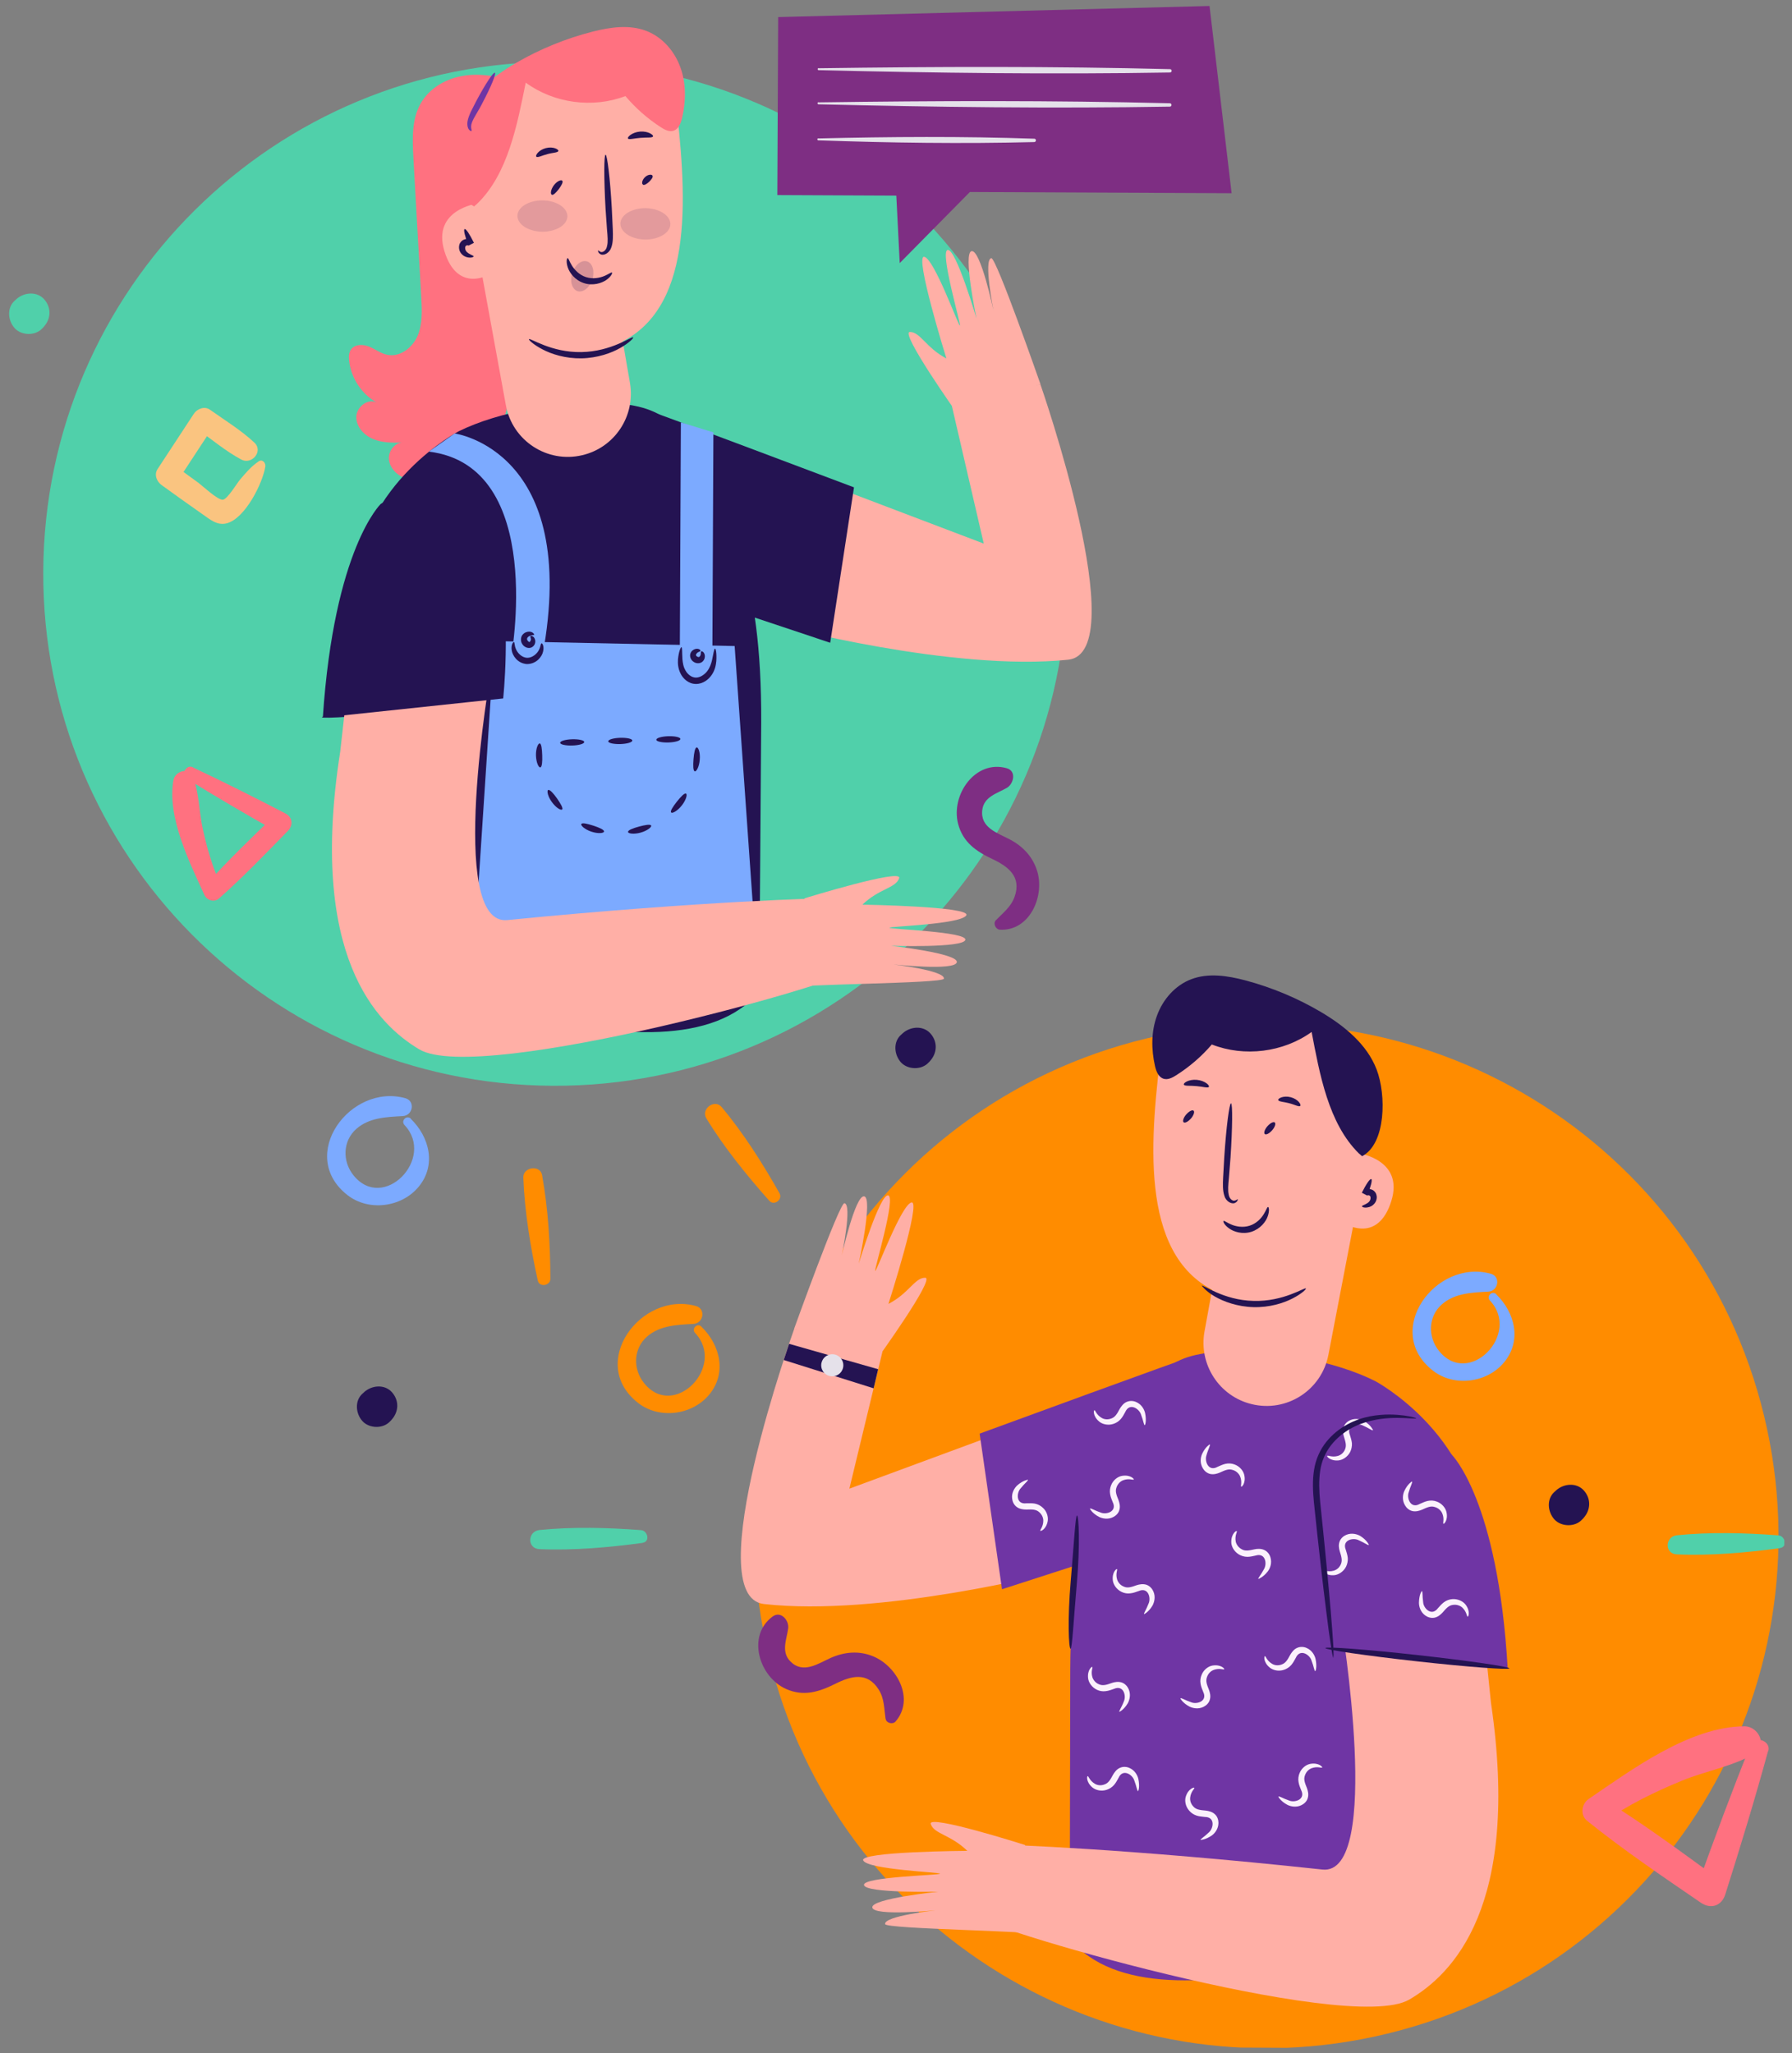 <svg width="501" height="574" viewBox="0 0 501 574" fill="none" xmlns="http://www.w3.org/2000/svg">
<rect x="0" y="0" width="501" height="574" fill="#808080" stroke="none"/>
<g clip-path="url(#clip0_107_566)">
<path d="M154.559 303.545C75.513 303.181 11.729 238.806 12.094 159.76C12.459 80.715 76.834 16.931 155.879 17.296C234.925 17.66 298.708 82.035 298.344 161.081C297.979 240.127 233.604 303.91 154.559 303.545Z" fill="#50D0AA"/>
<path d="M142.114 22.339C137.753 21.009 133.085 20.416 128.612 21.37C124.139 22.29 119.928 24.891 117.658 28.845C115.05 33.369 115.294 38.88 115.572 44.089C116.318 57.129 117.031 70.134 117.777 83.174C117.996 86.803 118.146 90.567 116.754 93.887C115.327 97.207 111.787 99.945 108.262 99.19C106.45 98.812 104.943 97.629 103.233 96.916C101.523 96.202 99.238 96.192 98.156 97.665C97.514 98.569 97.475 99.745 97.604 100.821C98.12 105.628 101.055 110.143 105.278 112.515C102.797 111.294 99.661 113.799 99.615 116.554C99.568 119.309 101.775 121.704 104.357 122.758C106.906 123.811 109.762 123.791 112.55 123.736C110.266 123.759 108.507 126.204 108.732 128.456C108.957 130.708 110.729 132.631 112.808 133.514C114.887 134.398 117.272 134.442 119.524 134.251C124.364 133.837 129.176 132.313 132.986 129.307C139.662 124.097 142.392 115.138 142.498 106.672C142.638 98.206 140.559 89.898 139.422 81.527C136.79 62.095 139.099 42.35 141.44 22.84C140.903 22.67 140.366 22.499 139.796 22.329" fill="#FF7180"/>
<path d="M114.836 312.77C120.088 317.867 122.067 325.772 117 331.83C112.236 337.553 103.058 338.72 97.166 334.124C82.938 323.038 97.916 302.746 113.318 307.017C116.17 307.803 115.445 311.865 112.622 312.02C108.119 312.268 103.28 312.414 99.671 315.556C95.791 318.931 95.664 324.676 98.838 328.588C107.19 338.975 121.875 323.822 113.081 314.509C111.978 313.328 113.699 311.622 114.87 312.736L114.836 312.77Z" fill="#7CAAFF"/>
<path d="M278.413 257.281C280.438 255.174 282.63 253.571 283.651 250.72C285.659 245.085 281.876 242.245 277.417 240.142C272.857 237.97 269.207 235.467 267.853 230.287C265.774 222.214 272.673 212.3 281.431 214.76C284.283 215.546 283.393 219.17 281.473 220.27C278.744 221.837 275.112 222.693 274.624 226.421C273.996 231.424 278.895 232.858 282.347 234.688C286.068 236.654 288.843 239.623 290.033 243.728C292.05 250.793 287.773 260.348 279.543 259.907C278.367 259.835 277.569 258.151 278.413 257.281Z" fill="#7E2E83"/>
<path d="M305.06 343.751C304.333 348.418 299.416 358.273 294.303 359.627C291.578 360.354 289.571 358.53 287.461 357.076C283.643 354.404 279.859 351.699 276.075 348.96C274.702 347.979 273.904 346.06 274.919 344.486C278.303 339.327 281.687 334.169 285.07 329.01C285.984 327.637 288.037 326.806 289.544 327.855C293.73 330.831 298.253 333.607 302 337.085C304.576 339.482 301.265 343.398 298.316 341.805C294.026 339.5 290.177 336.257 286.226 333.45C287.706 333.054 289.186 332.691 290.7 332.295C287.316 337.454 283.932 342.612 280.549 347.771C280.152 346.291 279.79 344.777 279.393 343.297C281.671 344.92 283.948 346.543 286.191 348.2C287.464 349.113 291.745 353.198 293.191 353.037C294.468 352.908 297.177 348.351 297.988 347.414C299.609 345.507 301.13 343.699 303.219 342.298C304.23 341.631 305.199 342.744 305.061 343.718L305.06 343.751Z" fill="#FAC480"/>
<path d="M74.184 130.413C73.457 135.08 68.54 144.935 63.427 146.289C60.702 147.016 58.694 145.192 56.584 143.738C52.767 141.066 48.982 138.361 45.198 135.622C43.825 134.641 43.028 132.722 44.043 131.148C47.427 125.989 50.81 120.831 54.194 115.672C55.108 114.299 57.161 113.468 58.668 114.517C62.854 117.493 67.377 120.235 71.124 123.747C73.7 126.144 70.389 130.06 67.44 128.467C63.15 126.163 59.301 122.919 55.349 120.113C56.83 119.716 58.343 119.354 59.823 118.957C56.44 124.116 53.056 129.274 49.672 134.433C49.276 132.953 48.913 131.439 48.517 129.959C50.794 131.582 53.072 133.205 55.315 134.862C56.587 135.775 60.869 139.86 62.315 139.699C63.592 139.57 66.301 135.014 67.112 134.077C68.733 132.169 70.254 130.362 72.343 128.96C73.354 128.293 74.323 129.406 74.184 130.38L74.184 130.413Z" fill="#FAC480"/>
<path d="M53.872 214.516C62.589 218.622 71.17 222.929 79.717 227.369C81.762 228.42 82.088 230.606 80.501 232.278C74.189 238.734 67.976 245.223 61.196 251.206C59.88 252.342 57.8 251.694 57.135 250.179C52.977 241.021 46.685 228.527 48.48 218.154C48.929 215.501 52.966 214.344 54.028 217.272C55.686 221.883 55.662 227.057 56.715 231.833C57.933 237.382 59.554 242.9 61.983 248.051C60.472 247.876 58.927 247.735 57.416 247.56C63.596 240.634 70.278 234.247 76.96 227.793C76.987 229.305 77.014 230.818 77.04 232.33C68.662 227.587 60.352 222.744 52.178 217.667C50.436 216.584 52.029 213.634 53.906 214.483L53.872 214.516Z" fill="#FF7180"/>
<path d="M215.055 335.676C208.771 328.591 202.39 320.733 197.455 312.613C195.921 310.053 199.765 307.147 201.736 309.475C207.851 316.76 213.255 325.319 217.92 333.572C218.92 335.324 216.425 337.228 215.055 335.676Z" fill="#FF8C00"/>
<path d="M4.144 84.027C4.144 84.027 4.482 83.76 4.617 83.593C6.742 81.721 10.238 81.367 12.311 83.628C14.383 85.922 14.302 89.047 12.275 91.322C12.14 91.489 12.005 91.657 11.836 91.79C9.911 93.932 6.014 93.847 4.109 91.755C2.203 89.663 1.85 86.032 4.144 84.027Z" fill="#50D0AA"/>
<path d="M251.924 289.279C251.924 289.279 252.261 289.011 252.397 288.844C254.522 286.972 258.018 286.619 260.09 288.88C262.163 291.174 262.081 294.298 260.055 296.573C259.92 296.741 259.785 296.908 259.616 297.042C257.691 299.183 253.794 299.098 251.889 297.006C249.983 294.914 249.63 291.284 251.924 289.279Z" fill="#241352"/>
<path d="M180.253 115.951L275.035 151.969L266.141 113.593L290.864 107.424C290.864 107.424 317.06 182.502 298.639 184.433C266.336 187.812 217.544 174.786 217.544 174.786L180.286 115.952L180.253 115.951Z" fill="#FFAFA6"/>
<path d="M212.815 202.079L212.267 277.168C187.399 307.46 101.504 267.754 101.504 267.754L100.638 237.041L98.993 163.891C101.11 134.771 128.222 120.583 128.222 120.583C139.435 115.058 156.517 111.978 171.868 112.788C187.924 113.669 191.819 121.347 198.37 136.026C203.658 147.877 213.014 159.007 212.815 202.079Z" fill="#241352"/>
<path d="M132.381 41.882L133.454 56.906C133.454 56.906 120.679 58.56 124.254 70.235C127.828 81.911 136.587 76.844 136.587 76.844C136.587 76.844 138.634 106.689 169.251 97.389C193.61 89.975 192.278 58.454 189.31 31.595C188.149 21.174 178.338 13.973 168.048 15.941L149.653 19.451C139.027 21.485 131.591 31.127 132.347 41.916L132.381 41.882Z" fill="#FFAFA6"/>
<path d="M133.397 69.336L141.426 113.286C143.228 123.206 152.976 129.568 162.763 127.261C171.845 125.152 177.698 116.309 176.128 107.096L171.775 81.911L133.397 69.303L133.397 69.336Z" fill="#FFAFA6"/>
<path d="M167.227 69.997C167.227 69.997 167.023 70.634 167.961 71.109C168.934 71.55 170.483 70.616 170.927 69.106C171.438 67.664 171.379 65.883 171.32 64.102C171.228 62.153 171.136 60.237 171.044 58.255C170.579 49.954 169.77 43.23 169.299 43.262C168.829 43.26 168.831 50.047 169.297 58.381C169.422 60.398 169.581 62.313 169.707 64.229C169.866 66.044 170.027 67.591 169.719 68.765C169.512 69.974 168.67 70.507 168.132 70.471C167.561 70.401 167.328 69.93 167.194 69.996L167.227 69.997Z" fill="#241352"/>
<path d="M177.026 94.333C176.793 93.862 170.994 98.303 162.527 98.432C154.059 98.595 148.132 94.334 147.894 94.837C147.759 95.004 149.03 96.287 151.611 97.643C154.158 98.999 158.083 100.26 162.552 100.18C167.021 100.099 170.925 98.706 173.418 97.273C175.944 95.84 177.16 94.502 177.026 94.333Z" fill="#241352"/>
<path d="M171.13 76.196C170.929 76.028 170.22 76.629 168.941 77.161C167.696 77.692 165.745 78.087 163.833 77.473C161.921 76.859 160.584 75.375 159.883 74.23C159.15 73.05 158.952 72.142 158.683 72.174C158.482 72.174 158.208 73.214 158.739 74.762C159.236 76.276 160.738 78.332 163.254 79.15C165.77 79.968 168.193 79.173 169.507 78.272C170.856 77.338 171.263 76.331 171.096 76.23L171.13 76.196Z" fill="#241352"/>
<path d="M132.445 71.717C132.447 71.448 131.708 71.31 130.904 70.769C130.502 70.498 130.168 70.127 130.07 69.623C129.971 69.118 130.108 68.716 130.444 68.617C130.747 68.517 130.981 68.619 131.015 68.653L132.497 67.887C131.332 65.496 130.264 63.879 129.894 64.045C129.524 64.212 129.985 66.095 130.948 68.552L132.43 67.786C131.863 66.843 130.655 66.602 129.78 66.968C129.14 67.166 128.566 67.835 128.429 68.406C128.259 69.01 128.323 69.615 128.489 70.086C128.854 71.062 129.691 71.637 130.328 71.841C131.67 72.251 132.411 71.851 132.412 71.683L132.445 71.717Z" fill="#241352"/>
<path d="M156.1 42.227C156.27 41.791 154.662 40.876 152.61 41.404C150.558 41.932 149.577 43.507 149.945 43.811C150.313 44.148 151.492 43.482 153.039 43.086C154.553 42.656 155.93 42.696 156.1 42.227Z" fill="#241352"/>
<path d="M182.561 38.149C182.798 37.747 181.19 36.597 178.939 36.788C176.687 36.98 175.303 38.35 175.57 38.721C175.837 39.126 177.284 38.662 179.065 38.536C180.846 38.376 182.357 38.585 182.561 38.149Z" fill="#241352"/>
<path d="M133.454 56.906C142.026 48.613 144.61 34.782 146.982 23.101C154.851 28.883 165.73 30.344 174.851 26.858C177.692 30.231 181.038 33.17 184.756 35.572C185.795 36.249 187.068 36.927 188.246 36.563C189.693 36.133 190.339 34.489 190.681 33.046C191.778 28.381 191.868 23.409 190.243 18.899C188.651 14.39 185.242 10.409 180.781 8.675C176.019 6.805 170.64 7.587 165.695 8.841C158.227 10.755 151.024 13.678 144.353 17.545C137.818 21.345 131.512 26.356 128.724 33.399C125.937 40.441 125.874 54.116 132.543 57.708" fill="#FF7180"/>
<path d="M183.58 115.664C175.33 112.334 238.754 136.246 238.754 136.246L232.103 179.692L207.983 171.651L183.58 115.698L183.58 115.664Z" fill="#241352"/>
<path d="M267.91 116.054C267.91 116.054 251.419 92.795 254.376 92.808C257.333 92.822 258.858 97.197 264.589 100.214C264.589 100.214 255.551 71.177 258.404 71.795C261.223 72.412 267.924 91.057 268.361 91.025C268.798 91.027 262.611 70.134 264.965 69.876C267.318 69.618 273.007 89.064 273.007 89.064C273.007 89.064 269.127 70.601 271.649 70.209C274.171 69.818 277.755 86.802 277.755 86.802C277.755 86.802 274.897 72.509 277.15 72.183C278.528 71.988 290.897 107.424 290.897 107.424C290.561 107.423 267.943 116.02 267.943 116.02" fill="#FFAFA6"/>
<path d="M139.288 198.011C139.288 198.011 139.663 196.803 140.009 194.621C140.355 192.439 140.807 189.249 141.362 185.321C142.406 177.463 143.767 166.584 145.133 154.562C145.449 151.539 145.631 148.483 145.174 145.524C144.751 142.565 143.555 139.805 141.817 137.647C138.377 133.296 133.615 131.225 129.655 130.4C125.66 129.576 122.366 129.829 120.148 130.088C117.929 130.38 116.751 130.71 116.751 130.845C116.75 130.979 117.994 130.851 120.212 130.794C122.396 130.736 125.621 130.718 129.38 131.642C133.105 132.533 137.463 134.636 140.536 138.649C142.072 140.638 143.103 143.062 143.46 145.785C143.85 148.508 143.703 151.397 143.386 154.386C142.021 166.408 140.862 177.288 140.12 185.214C139.732 189.177 139.482 192.368 139.337 194.584C139.193 196.801 139.153 198.044 139.288 198.045L139.288 198.011Z" fill="#241352"/>
<path d="M141.518 195.299C141.453 194.829 129.892 195.582 115.673 197.028C101.454 198.474 89.956 200.034 90.021 200.505C90.086 200.975 101.648 200.222 115.866 198.776C130.085 197.33 141.583 195.77 141.518 195.299Z" fill="#241352"/>
<path d="M217.556 4.78L217.326 54.537L250.588 54.691L251.542 73.544L271.154 53.677L344.329 54.014L338.154 1.674L217.556 4.78Z" fill="#7E2E83"/>
<path d="M228.878 19.078C261.572 18.624 294.432 18.506 327.119 19.329C327.724 19.332 327.719 20.273 327.115 20.27C294.421 20.825 261.564 20.404 228.876 19.615C228.506 19.613 228.509 19.042 228.879 19.044L228.878 19.078Z" fill="#E5E1EA"/>
<path d="M228.835 28.619C261.528 28.165 294.388 28.048 327.075 28.871C327.68 28.873 327.676 29.814 327.071 29.811C294.377 30.366 261.52 29.946 228.832 29.157C228.463 29.155 228.465 28.584 228.835 28.585L228.835 28.619Z" fill="#E5E1EA"/>
<path d="M228.789 38.698C248.815 38.219 269.143 38.078 289.164 38.775C289.769 38.778 289.765 39.685 289.16 39.716C269.133 40.228 248.808 39.933 228.786 39.236C228.417 39.234 228.419 38.663 228.789 38.665L228.789 38.698Z" fill="#E5E1EA"/>
<path d="M179.744 51.642C180.179 51.846 180.853 51.412 181.494 50.81C182.102 50.208 182.609 49.572 182.443 49.135C182.277 48.697 181.202 48.693 180.324 49.528C179.447 50.364 179.341 51.439 179.777 51.609L179.744 51.642Z" fill="#241352"/>
<path d="M154.23 54.447C154.665 54.651 155.442 53.882 156.219 52.877C156.963 51.873 157.505 50.901 157.204 50.531C156.903 50.16 155.725 50.624 154.847 51.796C153.968 52.968 153.827 54.244 154.263 54.414L154.23 54.447Z" fill="#241352"/>
<g opacity="0.18">
<path d="M159.974 76.313C159.258 78.628 159.92 80.882 161.463 81.394C163.006 81.871 164.861 80.435 165.611 78.12C166.327 75.805 165.665 73.551 164.122 73.073C162.579 72.596 160.724 74.032 159.974 76.347L159.974 76.313Z" fill="#241352"/>
</g>
<g opacity="0.13">
<path d="M144.66 60.317C144.649 62.736 147.731 64.732 151.595 64.784C155.458 64.802 158.592 62.901 158.636 60.482C158.648 58.063 155.566 56.067 151.702 56.015C147.839 55.997 144.705 57.898 144.66 60.317Z" fill="#241352"/>
</g>
<g opacity="0.13">
<path d="M173.444 62.499C173.433 64.918 176.515 66.915 180.378 66.966C184.242 66.984 187.375 65.083 187.42 62.664C187.431 60.245 184.349 58.249 180.486 58.197C176.622 58.18 173.489 60.08 173.444 62.499Z" fill="#241352"/>
</g>
<path d="M131.835 36.605C132.003 36.404 131.402 35.662 131.946 34.253C132.389 32.911 133.809 30.969 134.895 28.757C137.233 24.333 138.796 20.577 138.36 20.34C137.925 20.102 135.692 23.519 133.319 27.943C132.2 30.189 131.015 32.099 130.704 33.979C130.566 34.885 130.73 35.726 131.064 36.164C131.398 36.603 131.7 36.671 131.767 36.604L131.835 36.605Z" fill="#6F35A4"/>
<path d="M205.388 180.609L210.653 255.558L132.558 265.647L138.232 179.224L205.388 180.609Z" fill="#7CAAFF"/>
<path d="M199.407 129.815L199.133 189.216L190.044 185.78L190.356 118.081L199.448 120.878" fill="#7CAAFF"/>
<path d="M127.11 121.183C127.11 121.183 162.333 125.881 151.652 183.419L142.812 184.319C142.812 184.319 153.006 130.273 119.897 126.256L127.11 121.183Z" fill="#7CAAFF"/>
<path d="M137.184 188.056C137.184 188.056 124.829 258.891 141.803 257.222C197.635 251.734 230.866 251.115 230.866 251.115L240.017 270.375C240.204 273.635 134.165 303.485 117.211 293.361C105.216 286.216 86.187 267.078 95.118 210.137L97.255 191.063L137.15 188.056L137.184 188.056Z" fill="#FFAFA6"/>
<path d="M106.457 140.877C106.457 140.877 93.397 153.315 90.256 200.607L140.678 195.262C140.678 195.262 149.449 114.734 106.457 140.877Z" fill="#241352"/>
<path d="M224.987 251.121C224.987 251.121 252.341 242.68 251.387 245.498C250.433 248.316 245.796 248.395 241.105 252.909C241.105 252.909 271.644 253.386 270.154 255.899C268.664 258.412 248.805 258.959 248.669 259.361C248.532 259.798 270.402 260.436 269.887 262.752C269.373 265.068 249.082 264.403 249.082 264.403C249.082 264.403 267.888 266.506 267.507 268.99C267.125 271.508 249.764 269.614 249.764 269.614C249.764 269.614 264.27 271.327 263.89 273.61C263.649 274.986 221.348 275.127 221.243 276.135C221.206 276.672 224.953 251.121 224.953 251.121" fill="#FFAFA6"/>
<path d="M190.503 180.944C190.301 180.943 189.758 182.116 189.546 184.333C189.474 185.408 189.535 186.853 190.267 188.301C190.933 189.681 192.471 191.201 194.554 191.21C196.604 191.22 198.155 189.916 199.001 188.644C199.915 187.304 200.156 185.927 200.262 184.819C200.407 182.602 200.11 181.324 199.909 181.323C199.64 181.322 199.466 182.665 199.053 184.612C198.814 185.585 198.439 186.726 197.695 187.663C196.952 188.6 195.772 189.435 194.563 189.429C193.353 189.424 192.282 188.545 191.682 187.501C191.048 186.457 190.886 185.313 190.79 184.305C190.664 182.289 190.771 180.945 190.503 180.91L190.503 180.944Z" fill="#241352"/>
<path d="M196.008 182.145C195.872 182.346 196.005 182.75 195.835 183.186C195.597 183.689 195.361 183.822 194.892 183.551C194.457 183.247 194.492 182.978 194.897 182.543C195.235 182.209 195.671 182.211 195.807 182.01C195.975 181.843 195.475 181.168 194.398 181.432C193.927 181.564 193.287 181.931 193.015 182.736C192.742 183.575 193.174 184.551 193.911 185.025C194.615 185.532 195.689 185.57 196.364 185.002C197.005 184.434 197.109 183.729 197.044 183.225C196.881 182.115 196.042 181.944 195.974 182.145L196.008 182.145Z" fill="#241352"/>
<path d="M143.707 179.485C143.54 179.383 142.83 180.186 143.058 181.767C143.253 183.212 144.62 185.436 147.274 185.65C149.962 185.662 151.517 183.586 151.826 182.177C152.202 180.666 151.602 179.756 151.4 179.856C151.131 179.922 151.194 180.729 150.652 181.734C150.177 182.707 148.861 183.944 147.349 183.903C145.837 183.829 144.634 182.479 144.236 181.436C143.77 180.392 143.942 179.587 143.673 179.485L143.707 179.485Z" fill="#241352"/>
<path d="M149.395 177.428C149.395 177.428 149.096 176.62 147.954 176.581C147.417 176.579 146.677 176.777 146.136 177.413C145.529 178.048 145.489 179.325 146.023 180.066C146.49 180.875 147.663 181.451 148.64 180.985C149.616 180.452 149.721 179.546 149.623 178.974C149.525 178.369 149.124 177.931 148.789 177.828C148.453 177.726 148.251 177.826 148.25 177.96C148.249 178.195 148.55 178.499 148.38 179.002C148.142 179.606 147.94 179.638 147.506 179.099C147.106 178.526 147.511 178.024 148.151 177.758C148.756 177.492 149.26 177.595 149.395 177.394L149.395 177.428Z" fill="#241352"/>
<path d="M151.072 214.527C151.543 214.429 151.65 212.917 151.591 211.17C151.532 209.389 151.371 207.911 150.901 207.841C150.431 207.772 149.786 209.281 149.844 211.229C149.902 213.178 150.601 214.66 151.072 214.527Z" fill="#241352"/>
<path d="M157.166 226.315C157.503 225.98 156.737 224.667 155.736 223.218C154.701 221.768 153.698 220.655 153.26 220.855C152.823 221.054 153.151 222.668 154.286 224.219C155.421 225.803 156.828 226.649 157.166 226.281L157.166 226.315Z" fill="#241352"/>
<path d="M168.863 232.45C168.933 231.98 167.558 231.369 165.881 230.824C164.204 230.279 162.761 229.936 162.523 230.372C162.286 230.774 163.491 231.888 165.336 232.501C167.18 233.115 168.794 232.954 168.863 232.484L168.863 232.45Z" fill="#241352"/>
<path d="M182.041 230.798C181.842 230.361 180.362 230.622 178.647 231.085C176.931 231.547 175.552 232.078 175.583 232.582C175.614 233.053 177.226 233.296 179.109 232.767C180.993 232.238 182.241 231.202 182.041 230.798Z" fill="#241352"/>
<path d="M191.792 221.872C191.357 221.635 190.344 222.739 189.229 224.111C188.147 225.517 187.302 226.756 187.636 227.128C187.937 227.499 189.385 226.733 190.601 225.193C191.818 223.653 192.228 222.076 191.792 221.872Z" fill="#241352"/>
<path d="M194.775 208.951C194.305 209.016 194.029 210.459 193.886 212.239C193.744 214.019 193.771 215.497 194.24 215.634C194.71 215.77 195.489 214.329 195.633 212.381C195.81 210.434 195.246 208.886 194.775 208.951Z" fill="#241352"/>
<path d="M183.496 206.816C183.494 207.286 185.038 207.629 186.886 207.57C188.734 207.512 190.248 207.082 190.216 206.578C190.219 206.107 188.675 205.764 186.827 205.823C184.979 205.882 183.465 206.311 183.496 206.816Z" fill="#241352"/>
<path d="M170.055 207.257C170.053 207.728 171.597 208.071 173.445 208.012C175.293 207.954 176.806 207.524 176.775 207.02C176.777 206.549 175.234 206.206 173.386 206.265C171.538 206.324 170.024 206.753 170.055 207.257Z" fill="#241352"/>
<path d="M156.614 207.666C156.612 208.136 158.156 208.479 160.004 208.421C161.852 208.362 163.365 207.932 163.334 207.428C163.336 206.958 161.793 206.615 159.945 206.673C158.097 206.732 156.583 207.162 156.614 207.666Z" fill="#241352"/>
<path d="M150.343 357.955C148.303 348.673 146.669 338.72 146.309 329.21C146.188 326.253 151.03 325.536 151.554 328.528C153.258 337.91 153.85 347.959 153.873 357.501C153.864 359.483 150.77 359.973 150.343 357.955Z" fill="#FF8C00"/>
<path d="M101.379 389.58C101.379 389.58 101.716 389.313 101.851 389.145C103.977 387.274 107.472 386.92 109.545 389.181C111.618 391.475 111.536 394.599 109.51 396.875C109.374 397.042 109.239 397.21 109.071 397.343C107.146 399.485 103.249 399.399 101.343 397.308C99.438 395.216 99.085 391.585 101.379 389.58Z" fill="#241352"/>
<path d="M214.947 463.052C196.392 386.214 243.64 308.883 320.478 290.329C397.316 271.774 474.647 319.022 493.202 395.86C511.756 472.698 464.508 550.029 387.67 568.584C310.832 587.138 233.501 539.89 214.947 463.052Z" fill="#FF8C00"/>
<path d="M332.573 381.037L237.463 416.179L246.711 377.886L222.046 371.49C222.046 371.49 195.158 446.323 213.56 448.424C245.831 452.1 294.741 439.525 294.741 439.525L332.54 381.037L332.573 381.037Z" fill="#FFAFA6"/>
<path d="M299.218 466.861L299.073 541.952C323.66 572.472 409.918 533.56 409.918 533.56L411.067 502.857L413.387 429.724C411.539 400.586 384.559 386.149 384.559 386.149C373.397 380.52 356.344 377.283 340.987 377.952C324.924 378.684 320.957 386.326 314.271 400.944C308.875 412.745 299.416 423.789 299.218 466.861Z" fill="#6F35A4"/>
<path d="M374.975 453.536C374.975 453.536 386.676 524.482 369.718 522.657C313.939 516.654 280.715 515.728 280.715 515.728L271.387 534.903C271.17 538.161 376.929 568.988 393.976 559.021C406.036 551.987 425.241 533.026 416.836 476.005L414.874 456.912L375.009 453.536L374.975 453.536Z" fill="#FFAFA6"/>
<path d="M405.867 406.675C405.867 406.675 418.811 419.233 421.516 466.552L371.145 460.743C371.145 460.743 363.117 380.137 405.867 406.675Z" fill="#6F35A4"/>
<path d="M381.092 307.413L379.881 322.426C379.881 322.426 392.64 324.198 388.958 335.84C385.275 347.481 376.564 342.334 376.564 342.334C376.564 342.334 374.242 372.159 343.712 362.577C319.422 354.939 321.045 323.431 324.26 296.601C325.518 286.191 335.395 279.08 345.667 281.144L364.028 284.823C374.635 286.955 381.982 296.666 381.126 307.447L381.092 307.413Z" fill="#FFAFA6"/>
<path d="M379.823 334.89L371.389 378.764C369.496 388.667 359.69 394.938 349.924 392.541C340.862 390.349 335.091 381.452 336.746 372.254L341.331 347.11L379.824 334.857L379.823 334.89Z" fill="#FFAFA6"/>
<path d="M346.022 335.205C346.022 335.205 345.651 335.606 345.079 335.671C344.542 335.735 343.704 335.16 343.508 333.95C343.245 332.773 343.386 331.228 343.563 329.414C343.706 327.466 343.883 325.552 344.026 323.57C344.569 315.274 344.634 308.488 344.163 308.452C343.693 308.45 342.822 315.132 342.28 323.428C342.17 325.443 342.06 327.358 341.951 329.273C341.875 331.053 341.8 332.8 342.297 334.28C342.693 335.794 344.268 336.742 345.244 336.31C346.187 335.844 346.056 335.205 345.989 335.205L346.022 335.205Z" fill="#241352"/>
<path d="M335.999 359.45C335.999 359.45 337.067 360.967 339.58 362.423C342.06 363.879 345.95 365.308 350.418 365.43C354.886 365.551 358.823 364.326 361.383 362.994C363.976 361.662 365.225 360.391 365.091 360.222C364.858 359.751 358.892 363.957 350.427 363.682C341.994 363.509 336.236 358.98 335.965 359.449L335.999 359.45Z" fill="#241352"/>
<path d="M342.063 341.368C341.894 341.502 342.293 342.478 343.633 343.425C344.938 344.372 347.354 345.156 349.877 344.361C352.401 343.533 353.922 341.524 354.433 340.014C354.978 338.438 354.748 337.429 354.512 337.428C354.244 337.426 354.038 338.299 353.293 339.471C352.582 340.644 351.232 342.083 349.314 342.678C347.396 343.274 345.449 342.862 344.209 342.319C342.935 341.775 342.232 341.167 342.029 341.335L342.063 341.368Z" fill="#241352"/>
<path d="M380.787 337.246C380.786 337.447 381.524 337.82 382.869 337.423C383.509 337.225 384.351 336.657 384.725 335.685C384.895 335.215 384.999 334.611 384.8 334.005C384.668 333.4 384.1 332.759 383.463 332.555C382.591 332.215 381.381 332.411 380.805 333.349L382.28 334.128C383.265 331.68 383.744 329.801 383.376 329.632C383.007 329.462 381.924 331.069 380.738 333.449L382.212 334.229C382.212 334.229 382.482 334.062 382.783 334.198C383.119 334.3 383.252 334.67 383.148 335.207C383.045 335.711 382.708 336.079 382.303 336.346C381.494 336.879 380.721 337.01 380.754 337.279L380.787 337.246Z" fill="#241352"/>
<path d="M357.372 307.538C357.505 308.009 358.882 308.016 360.425 308.426C361.969 308.803 363.141 309.513 363.513 309.179C363.884 308.879 362.95 307.295 360.87 306.748C358.823 306.201 357.206 307.101 357.372 307.538Z" fill="#241352"/>
<path d="M330.984 303.217C331.184 303.688 332.696 303.46 334.476 303.636C336.256 303.779 337.698 304.256 337.969 303.854C338.273 303.486 336.902 302.102 334.619 301.89C332.369 301.678 330.751 302.779 330.984 303.217Z" fill="#241352"/>
<path d="M379.881 322.426C371.385 314.054 368.93 300.2 366.699 288.498C358.777 294.207 347.885 295.568 338.796 291.998C335.925 295.344 332.551 298.252 328.811 300.62C327.766 301.287 326.487 301.953 325.312 301.578C323.87 301.135 323.239 299.486 322.91 298.039C321.856 293.364 321.812 288.392 323.479 283.897C325.112 279.402 328.558 275.454 333.034 273.761C337.813 271.935 343.185 272.766 348.118 274.066C355.568 276.049 362.744 279.039 369.379 282.967C375.879 286.827 382.138 291.895 384.861 298.964C387.583 306.032 387.52 319.706 380.818 323.237" fill="#241352"/>
<path d="M329.248 380.72C337.529 377.465 273.886 400.791 273.886 400.791L280.137 444.296L304.33 436.479L329.248 380.753L329.248 380.72Z" fill="#6F35A4"/>
<path d="M286.56 515.789C286.56 515.789 259.285 507.095 260.213 509.922C261.141 512.748 265.777 512.871 270.426 517.428C270.426 517.428 239.884 517.623 241.351 520.149C242.817 522.676 262.671 523.406 262.803 523.81C262.935 524.247 241.061 524.684 241.554 527.004C242.048 529.325 262.343 528.847 262.343 528.847C262.343 528.847 243.519 530.777 243.877 533.264C244.235 535.786 261.614 534.052 261.614 534.052C261.614 534.052 247.092 535.631 247.451 537.917C247.68 539.296 289.977 539.827 290.074 540.836C290.105 541.373 286.594 515.789 286.594 515.789" fill="#FFAFA6"/>
<path d="M244.919 380.331C244.919 380.331 261.623 357.225 258.667 357.212C255.71 357.198 254.144 361.558 248.385 364.522C248.385 364.522 257.691 335.57 254.833 336.161C252.008 336.753 245.135 355.335 244.698 355.299C244.262 355.297 250.641 334.462 248.29 334.182C245.94 333.903 240.071 353.296 240.071 353.296C240.071 353.296 244.121 334.869 241.603 334.454C239.118 334.039 235.344 350.989 235.344 350.989C235.344 350.989 238.333 336.724 236.084 336.377C234.707 336.169 222.012 371.49 222.012 371.49C222.348 371.491 244.886 380.297 244.886 380.297" fill="#FFAFA6"/>
<path d="M397.56 444.804C397.392 444.803 396.749 445.875 396.705 448.059C396.7 449.134 397.13 450.682 398.469 451.629C399.106 452.102 400.078 452.442 401.054 452.245C402.029 452.048 402.771 451.38 403.311 450.811C404.392 449.539 405.101 448.803 406.211 448.674C407.286 448.511 408.225 448.885 408.828 449.425C410.099 450.607 410.059 451.984 410.328 451.952C410.495 452.054 411.175 450.511 409.739 448.59C409.037 447.679 407.596 446.933 406.016 447.06C405.243 447.124 404.402 447.389 403.694 447.923C402.986 448.458 402.513 449.06 402.007 449.595C400.248 451.973 397.975 449.644 397.882 447.93C397.621 446.115 397.795 444.805 397.493 444.77L397.56 444.804Z" fill="#FBF1FC"/>
<path d="M382.702 431.867C382.702 431.867 382.204 430.622 380.362 429.438C379.457 428.896 377.913 428.452 376.399 429.083C375.658 429.382 374.849 430.017 374.508 430.99C374.168 431.929 374.332 432.904 374.563 433.678C375.06 435.259 375.324 436.235 374.883 437.274C374.475 438.28 373.666 438.881 372.858 439.113C371.176 439.575 370.037 438.831 369.902 439.099C369.7 439.199 370.701 440.581 373.088 440.357C374.231 440.228 375.612 439.394 376.324 437.986C376.663 437.282 376.869 436.41 376.806 435.536C376.709 434.662 376.444 433.922 376.245 433.249C375.149 430.522 378.31 429.798 379.819 430.577C381.495 431.291 382.533 432.135 382.702 431.901L382.702 431.867Z" fill="#FBF1FC"/>
<path d="M383.858 399.787C383.858 399.787 383.36 398.541 381.518 397.357C380.613 396.815 379.069 396.371 377.555 397.002C376.814 397.301 376.005 397.936 375.664 398.909C375.324 399.848 375.487 400.823 375.719 401.597C376.216 403.178 376.48 404.154 376.038 405.193C375.631 406.199 374.822 406.8 374.014 407.032C372.332 407.495 371.193 406.75 371.058 407.018C370.856 407.118 371.857 408.5 374.244 408.276C375.386 408.147 376.768 407.313 377.48 405.906C377.819 405.202 378.025 404.329 377.962 403.455C377.865 402.581 377.599 401.841 377.401 401.168C376.305 398.441 379.466 397.717 380.975 398.497C382.651 399.21 383.689 400.055 383.858 399.82L383.858 399.787Z" fill="#FBF1FC"/>
<path d="M351.849 441.401C351.849 441.401 353.127 441.004 354.479 439.263C355.122 438.393 355.666 436.917 355.169 435.335C354.938 434.562 354.37 433.719 353.432 433.311C352.526 432.904 351.518 432.967 350.745 433.131C349.13 433.493 348.121 433.69 347.15 433.115C346.211 432.606 345.644 431.764 345.48 430.957C345.152 429.242 345.997 428.17 345.762 428.035C345.696 427.833 344.213 428.7 344.236 431.119C344.231 432.261 344.963 433.709 346.337 434.556C347.007 434.962 347.845 435.234 348.719 435.238C349.593 435.242 350.366 435.011 351.039 434.88C353.832 434.019 354.287 437.213 353.373 438.687C352.526 440.296 351.614 441.266 351.815 441.435L351.849 441.401Z" fill="#FBF1FC"/>
<path d="M330.023 474.865C330.023 474.865 330.623 476.078 332.533 477.094C333.472 477.569 335.049 477.912 336.531 477.146C337.238 476.78 338.014 476.112 338.254 475.105C338.527 474.132 338.263 473.156 337.998 472.416C337.366 470.867 337.035 469.925 337.443 468.852C337.783 467.845 338.526 467.143 339.334 466.845C340.983 466.247 342.156 466.891 342.258 466.656C342.426 466.556 341.357 465.241 338.97 465.633C337.826 465.83 336.512 466.764 335.934 468.24C335.628 468.978 335.49 469.851 335.653 470.725C335.784 471.566 336.117 472.306 336.382 472.98C337.68 475.606 334.585 476.566 333.009 475.887C331.298 475.308 330.193 474.564 330.024 474.798L330.023 474.865Z" fill="#FBF1FC"/>
<path d="M304.734 421.832C304.734 421.832 305.333 423.044 307.243 424.061C308.182 424.535 309.759 424.879 311.241 424.113C311.948 423.746 312.724 423.078 312.964 422.071C313.237 421.098 312.973 420.122 312.708 419.382C312.076 417.834 311.745 416.891 312.153 415.818C312.494 414.812 313.236 414.11 314.044 413.811C315.693 413.214 316.866 413.857 316.968 413.623C317.136 413.523 316.067 412.207 313.68 412.6C312.537 412.796 311.222 413.731 310.644 415.206C310.338 415.944 310.2 416.817 310.364 417.691C310.494 418.532 310.827 419.273 311.092 419.946C312.391 422.573 309.295 423.533 307.719 422.853C306.008 422.274 304.903 421.53 304.734 421.764L304.734 421.832Z" fill="#FBF1FC"/>
<path d="M287.334 413.688C287.334 413.688 285.989 413.849 284.37 415.287C283.594 416.022 282.747 417.396 282.975 419.01C283.072 419.816 283.471 420.759 284.308 421.334C285.112 421.909 286.12 422.014 286.926 422.018C288.572 421.958 289.614 421.963 290.451 422.673C291.287 423.349 291.686 424.291 291.682 425.131C291.674 426.878 290.662 427.781 290.863 427.949C290.896 428.151 292.511 427.587 292.925 425.204C293.098 424.062 292.702 422.515 291.498 421.468C290.929 420.928 290.158 420.521 289.285 420.349C288.446 420.211 287.639 420.274 286.934 420.271C284.009 420.627 284.159 417.369 285.34 416.097C286.489 414.658 287.568 413.89 287.368 413.654L287.334 413.688Z" fill="#FBF1FC"/>
<path d="M357.413 502.34C357.413 502.34 358.013 503.553 359.923 504.57C360.862 505.044 362.439 505.388 363.921 504.622C364.628 504.255 365.404 503.587 365.644 502.58C365.917 501.607 365.653 500.631 365.388 499.891C364.756 498.342 364.425 497.4 364.833 496.327C365.174 495.321 365.916 494.618 366.724 494.32C368.373 493.723 369.546 494.366 369.648 494.132C369.816 494.032 368.747 492.716 366.36 493.108C365.216 493.305 363.902 494.239 363.324 495.715C363.018 496.453 362.88 497.326 363.044 498.2C363.174 499.041 363.507 499.781 363.772 500.455C365.071 503.081 361.975 504.041 360.399 503.362C358.688 502.783 357.583 502.039 357.414 502.273L357.413 502.34Z" fill="#FBF1FC"/>
<path d="M319.851 451.266C319.851 451.266 321.097 450.734 322.214 448.858C322.723 447.919 323.133 446.376 322.434 444.861C322.102 444.12 321.434 443.344 320.494 443.037C319.521 442.731 318.546 442.928 317.806 443.159C316.258 443.723 315.248 444.021 314.242 443.58C313.236 443.205 312.602 442.396 312.336 441.622C311.806 439.973 312.517 438.801 312.283 438.665C312.183 438.497 310.834 439.499 311.126 441.885C311.288 443.029 312.156 444.376 313.597 445.055C314.301 445.394 315.174 445.566 316.048 445.436C316.922 445.339 317.629 445.04 318.336 444.808C321.029 443.611 321.855 446.739 321.108 448.315C320.462 450.026 319.651 451.097 319.885 451.233L319.851 451.266Z" fill="#FBF1FC"/>
<path d="M312.939 478.583C312.939 478.583 314.184 478.051 315.302 476.175C315.81 475.236 316.22 473.693 315.522 472.178C315.189 471.437 314.521 470.661 313.581 470.354C312.608 470.047 311.633 470.245 310.893 470.476C309.345 471.04 308.336 471.338 307.33 470.897C306.323 470.522 305.689 469.713 305.424 468.939C304.894 467.29 305.605 466.118 305.37 466.016C305.27 465.847 303.921 466.849 304.213 469.236C304.375 470.379 305.243 471.727 306.684 472.406C307.388 472.745 308.261 472.917 309.135 472.786C310.009 472.69 310.716 472.391 311.423 472.159C314.116 470.962 314.942 474.09 314.195 475.666C313.549 477.376 312.738 478.414 312.972 478.583L312.939 478.583Z" fill="#FBF1FC"/>
<path d="M367.689 467.177C367.857 467.178 368.232 465.936 367.805 463.818C367.575 462.775 366.809 461.36 365.3 460.715C364.562 460.376 363.555 460.27 362.612 460.703C361.703 461.102 361.128 461.939 360.722 462.609C359.942 464.084 359.4 464.955 358.357 465.32C357.347 465.718 356.34 465.579 355.637 465.139C354.129 464.259 353.866 462.913 353.631 463.013C353.429 462.945 353.119 464.623 354.96 466.177C355.864 466.921 357.407 467.331 358.921 466.834C359.662 466.602 360.437 466.136 361.011 465.466C361.585 464.797 361.924 464.093 362.263 463.49C363.451 460.807 366.165 462.567 366.661 464.216C367.325 465.899 367.453 467.243 367.722 467.211L367.689 467.177Z" fill="#FBF1FC"/>
<path d="M318.145 500.714C318.313 500.715 318.688 499.474 318.261 497.355C318.031 496.313 317.265 494.898 315.756 494.253C315.018 493.913 314.011 493.808 313.068 494.24C312.159 494.639 311.584 495.477 311.178 496.147C310.398 497.621 309.857 498.492 308.813 498.857C307.804 499.256 306.796 499.117 306.093 498.677C304.585 497.796 304.322 496.451 304.087 496.551C303.885 496.482 303.575 498.161 305.416 499.715C306.32 500.458 307.863 500.869 309.378 500.372C310.118 500.14 310.893 499.673 311.467 499.004C312.041 498.334 312.38 497.63 312.719 497.027C313.908 494.345 316.621 496.104 317.117 497.753C317.781 499.436 317.91 500.781 318.179 500.748L318.145 500.714Z" fill="#FBF1FC"/>
<path d="M320.028 398.417C320.196 398.418 320.571 397.176 320.144 395.058C319.914 394.015 319.148 392.6 317.639 391.955C316.901 391.616 315.894 391.51 314.951 391.943C314.042 392.342 313.467 393.179 313.061 393.849C312.281 395.324 311.74 396.195 310.696 396.56C309.687 396.958 308.679 396.819 307.976 396.379C306.468 395.499 306.205 394.153 305.97 394.253C305.768 394.185 305.458 395.863 307.299 397.417C308.203 398.161 309.746 398.571 311.261 398.074C312.001 397.842 312.776 397.376 313.35 396.706C313.924 396.037 314.263 395.333 314.602 394.73C315.791 392.047 318.504 393.807 319 395.456C319.664 397.139 319.793 398.483 320.062 398.451L320.028 398.417Z" fill="#FBF1FC"/>
<path d="M335.654 514.369C335.654 514.369 336.998 514.375 338.784 513.14C339.661 512.506 340.641 511.267 340.648 509.621C340.652 508.815 340.388 507.839 339.618 507.163C338.882 506.488 337.909 506.282 337.103 506.178C335.457 506.036 334.416 505.896 333.681 505.087C332.912 504.31 332.647 503.335 332.752 502.495C332.962 500.749 334.074 500.015 333.907 499.813C333.908 499.611 332.226 499.973 331.51 502.288C331.169 503.395 331.397 504.975 332.466 506.19C332.967 506.797 333.704 507.304 334.543 507.577C335.382 507.849 336.154 507.853 336.859 507.957C339.816 507.971 339.263 511.194 337.948 512.296C336.632 513.567 335.487 514.2 335.62 514.436L335.654 514.369Z" fill="#FBF1FC"/>
<path d="M394.711 414.183C394.711 414.183 393.532 414.85 392.616 416.828C392.174 417.8 391.932 419.378 392.799 420.827C393.199 421.534 393.935 422.243 394.908 422.449C395.881 422.655 396.857 422.357 397.564 422.058C399.079 421.36 400.022 420.961 401.095 421.302C402.136 421.575 402.872 422.318 403.204 423.059C403.902 424.675 403.292 425.881 403.56 425.983C403.66 426.152 404.942 425.015 404.382 422.661C404.118 421.551 403.116 420.27 401.607 419.759C400.869 419.486 399.995 419.415 399.121 419.613C398.28 419.81 397.573 420.177 396.933 420.443C394.373 421.909 393.245 418.846 393.823 417.236C394.302 415.491 395.013 414.352 394.744 414.217L394.711 414.183Z" fill="#FBF1FC"/>
<path d="M338.18 403.809C338.18 403.809 337.001 404.476 336.084 406.454C335.643 407.426 335.401 409.004 336.267 410.453C336.667 411.16 337.403 411.869 338.377 412.075C339.35 412.281 340.326 411.984 341.033 411.684C342.548 410.986 343.491 410.587 344.564 410.928C345.604 411.202 346.34 411.944 346.673 412.685C347.371 414.301 346.761 415.508 347.029 415.61C347.129 415.778 348.411 414.642 347.851 412.287C347.587 411.177 346.585 409.896 345.075 409.385C344.337 409.113 343.464 409.041 342.59 409.239C341.749 409.437 341.041 409.803 340.402 410.069C337.842 411.535 336.713 408.473 337.292 406.863C337.77 405.118 338.481 403.979 338.213 403.843L338.18 403.809Z" fill="#FBF1FC"/>
<path d="M372.779 463.505C372.779 463.505 372.886 462.263 372.761 460.045C372.637 457.826 372.383 454.633 372.065 450.667C371.396 442.769 370.338 431.844 369.083 419.81C368.795 416.819 368.674 413.929 369.089 411.209C369.471 408.489 370.558 406.075 372.079 404.1C375.188 400.116 379.565 398.053 383.299 397.197C387.066 396.307 390.291 396.356 392.475 396.433C394.692 396.51 395.901 396.65 395.935 396.516C395.935 396.415 394.761 396.04 392.545 395.728C390.329 395.449 387.037 395.198 383.036 395.953C379.101 396.707 374.287 398.768 370.807 403.086C369.083 405.229 367.827 407.978 367.377 410.932C366.893 413.887 367.047 416.945 367.335 419.97C368.59 432.038 369.817 442.896 370.822 450.762C371.308 454.696 371.73 457.889 372.089 460.075C372.415 462.26 372.678 463.471 372.779 463.472L372.779 463.505Z" fill="#241352"/>
<path d="M370.541 460.739C370.471 461.209 381.954 462.875 396.159 464.452C410.364 466.03 421.918 466.89 421.987 466.42C422.056 465.949 410.573 464.284 396.369 462.706C382.164 461.129 370.61 460.269 370.541 460.739Z" fill="#241352"/>
<path d="M247.581 480.533C247.158 477.641 247.271 474.92 245.67 472.359C242.468 467.271 237.927 468.527 233.481 470.758C228.969 472.988 224.729 474.346 219.834 472.207C212.222 468.879 208.681 457.305 215.996 451.929C218.356 450.193 220.695 453.093 220.349 455.309C219.898 458.398 218.336 461.818 220.978 464.484C224.523 468.062 228.703 465.091 232.238 463.495C236.076 461.799 240.143 461.415 244.101 463.045C250.875 465.832 255.771 475.06 250.366 481.285C249.59 482.155 247.777 481.743 247.615 480.533L247.581 480.533Z" fill="#7E2E83"/>
<path d="M196.077 370.866C201.329 375.964 203.308 383.868 198.241 389.926C193.477 395.65 184.299 396.817 178.407 392.22C164.179 381.134 179.156 360.843 194.558 365.114C197.411 365.9 196.686 369.962 193.863 370.117C189.36 370.365 184.521 370.51 180.912 373.652C177.032 377.027 176.905 382.772 180.079 386.684C188.43 397.071 203.116 381.919 194.322 372.639C193.219 371.458 194.94 369.752 196.111 370.866L196.077 370.866Z" fill="#FF8C00"/>
<path d="M418.303 361.845C423.555 366.943 425.534 374.848 420.466 380.906C415.703 386.629 406.525 387.796 400.633 383.2C386.405 372.114 401.382 351.822 416.784 356.093C419.636 356.879 418.912 360.941 416.089 361.096C411.586 361.344 406.747 361.49 403.137 364.631C399.258 368.007 399.131 373.751 402.305 377.664C410.656 388.05 425.341 372.898 416.548 363.584C415.445 362.403 417.166 360.698 418.337 361.812L418.303 361.845Z" fill="#7CAAFF"/>
<path d="M494.318 489.499C490.627 502.989 486.567 516.308 482.34 529.627C481.317 532.848 478.289 533.809 475.542 531.948C464.724 524.54 453.906 517.233 443.696 509.021C441.721 507.433 442.173 504.277 444.127 502.942C456.193 494.733 472.511 482.612 487.764 482.615C491.662 482.633 494.324 488.088 490.383 490.355C484.218 493.888 476.821 495.097 470.223 497.821C462.616 500.944 455.073 504.605 448.365 509.379C448.24 507.161 448.083 504.943 447.959 502.725C459.416 509.833 470.198 517.812 481.081 525.758C478.929 526.185 476.776 526.611 474.624 527.005C479.355 513.856 484.186 500.775 489.42 487.83C490.508 485.08 495.171 486.614 494.385 489.499L494.318 489.499Z" fill="#FF7180"/>
<path d="M179.705 431.334C170.258 432.601 160.342 433.496 150.802 433.082C147.309 432.932 147.466 428.094 150.827 427.74C160.104 426.809 169.914 427.056 179.217 427.77C181.098 427.914 181.823 431.008 179.672 431.3L179.705 431.334Z" fill="#50D0AA"/>
<path d="M497.704 432.801C488.257 434.068 478.342 434.963 468.801 434.549C465.308 434.399 465.465 429.561 468.826 429.207C478.104 428.276 487.913 428.523 497.217 429.238C499.097 429.381 499.822 432.475 497.671 432.767L497.704 432.768L497.704 432.801Z" fill="#50D0AA"/>
<path d="M434.612 417.055C434.612 417.055 434.949 416.788 435.085 416.62C437.21 414.749 440.706 414.395 442.779 416.656C444.851 418.95 444.769 422.074 442.743 424.35C442.608 424.517 442.473 424.685 442.304 424.818C440.379 426.96 436.482 426.874 434.577 424.783C432.671 422.691 432.318 419.06 434.612 417.055Z" fill="#241352"/>
<path d="M299.312 460.915C299.749 460.917 300.19 452.62 301.078 442.377C301.965 432.1 301.634 423.665 301.097 423.696C300.66 423.694 300.218 431.991 299.331 442.234C298.444 452.511 298.774 460.946 299.312 460.915Z" fill="#241352"/>
<path d="M245.512 382.786L220.615 375.683L219.116 380.212L244.245 388.122L245.512 382.786Z" fill="#241352"/>
<path d="M229.593 381.671C229.585 383.384 230.956 384.768 232.669 384.776C234.382 384.784 235.766 383.413 235.774 381.699C235.782 379.986 234.411 378.602 232.698 378.594C230.984 378.586 229.601 379.957 229.593 381.671Z" fill="#E5E1EA"/>
<path d="M330.935 313.766C331.337 314.003 332.145 313.604 332.956 312.7C333.732 311.831 334.073 310.757 333.671 310.486C333.269 310.249 332.461 310.649 331.651 311.552C330.874 312.422 330.533 313.496 330.935 313.766Z" fill="#241352"/>
<path d="M353.632 317.063C354.034 317.3 354.842 316.9 355.653 315.997C356.43 315.127 356.77 314.054 356.369 313.783C355.967 313.546 355.158 313.945 354.348 314.849C353.571 315.719 353.23 316.792 353.632 317.063Z" fill="#241352"/>
</g>
<defs>
<clipPath id="clip0_107_566">
<rect width="498.053" height="570.758" fill="white" transform="matrix(-1 -0.005 -0.005 1 501 2.425)"/>
</clipPath>
</defs>
</svg>
